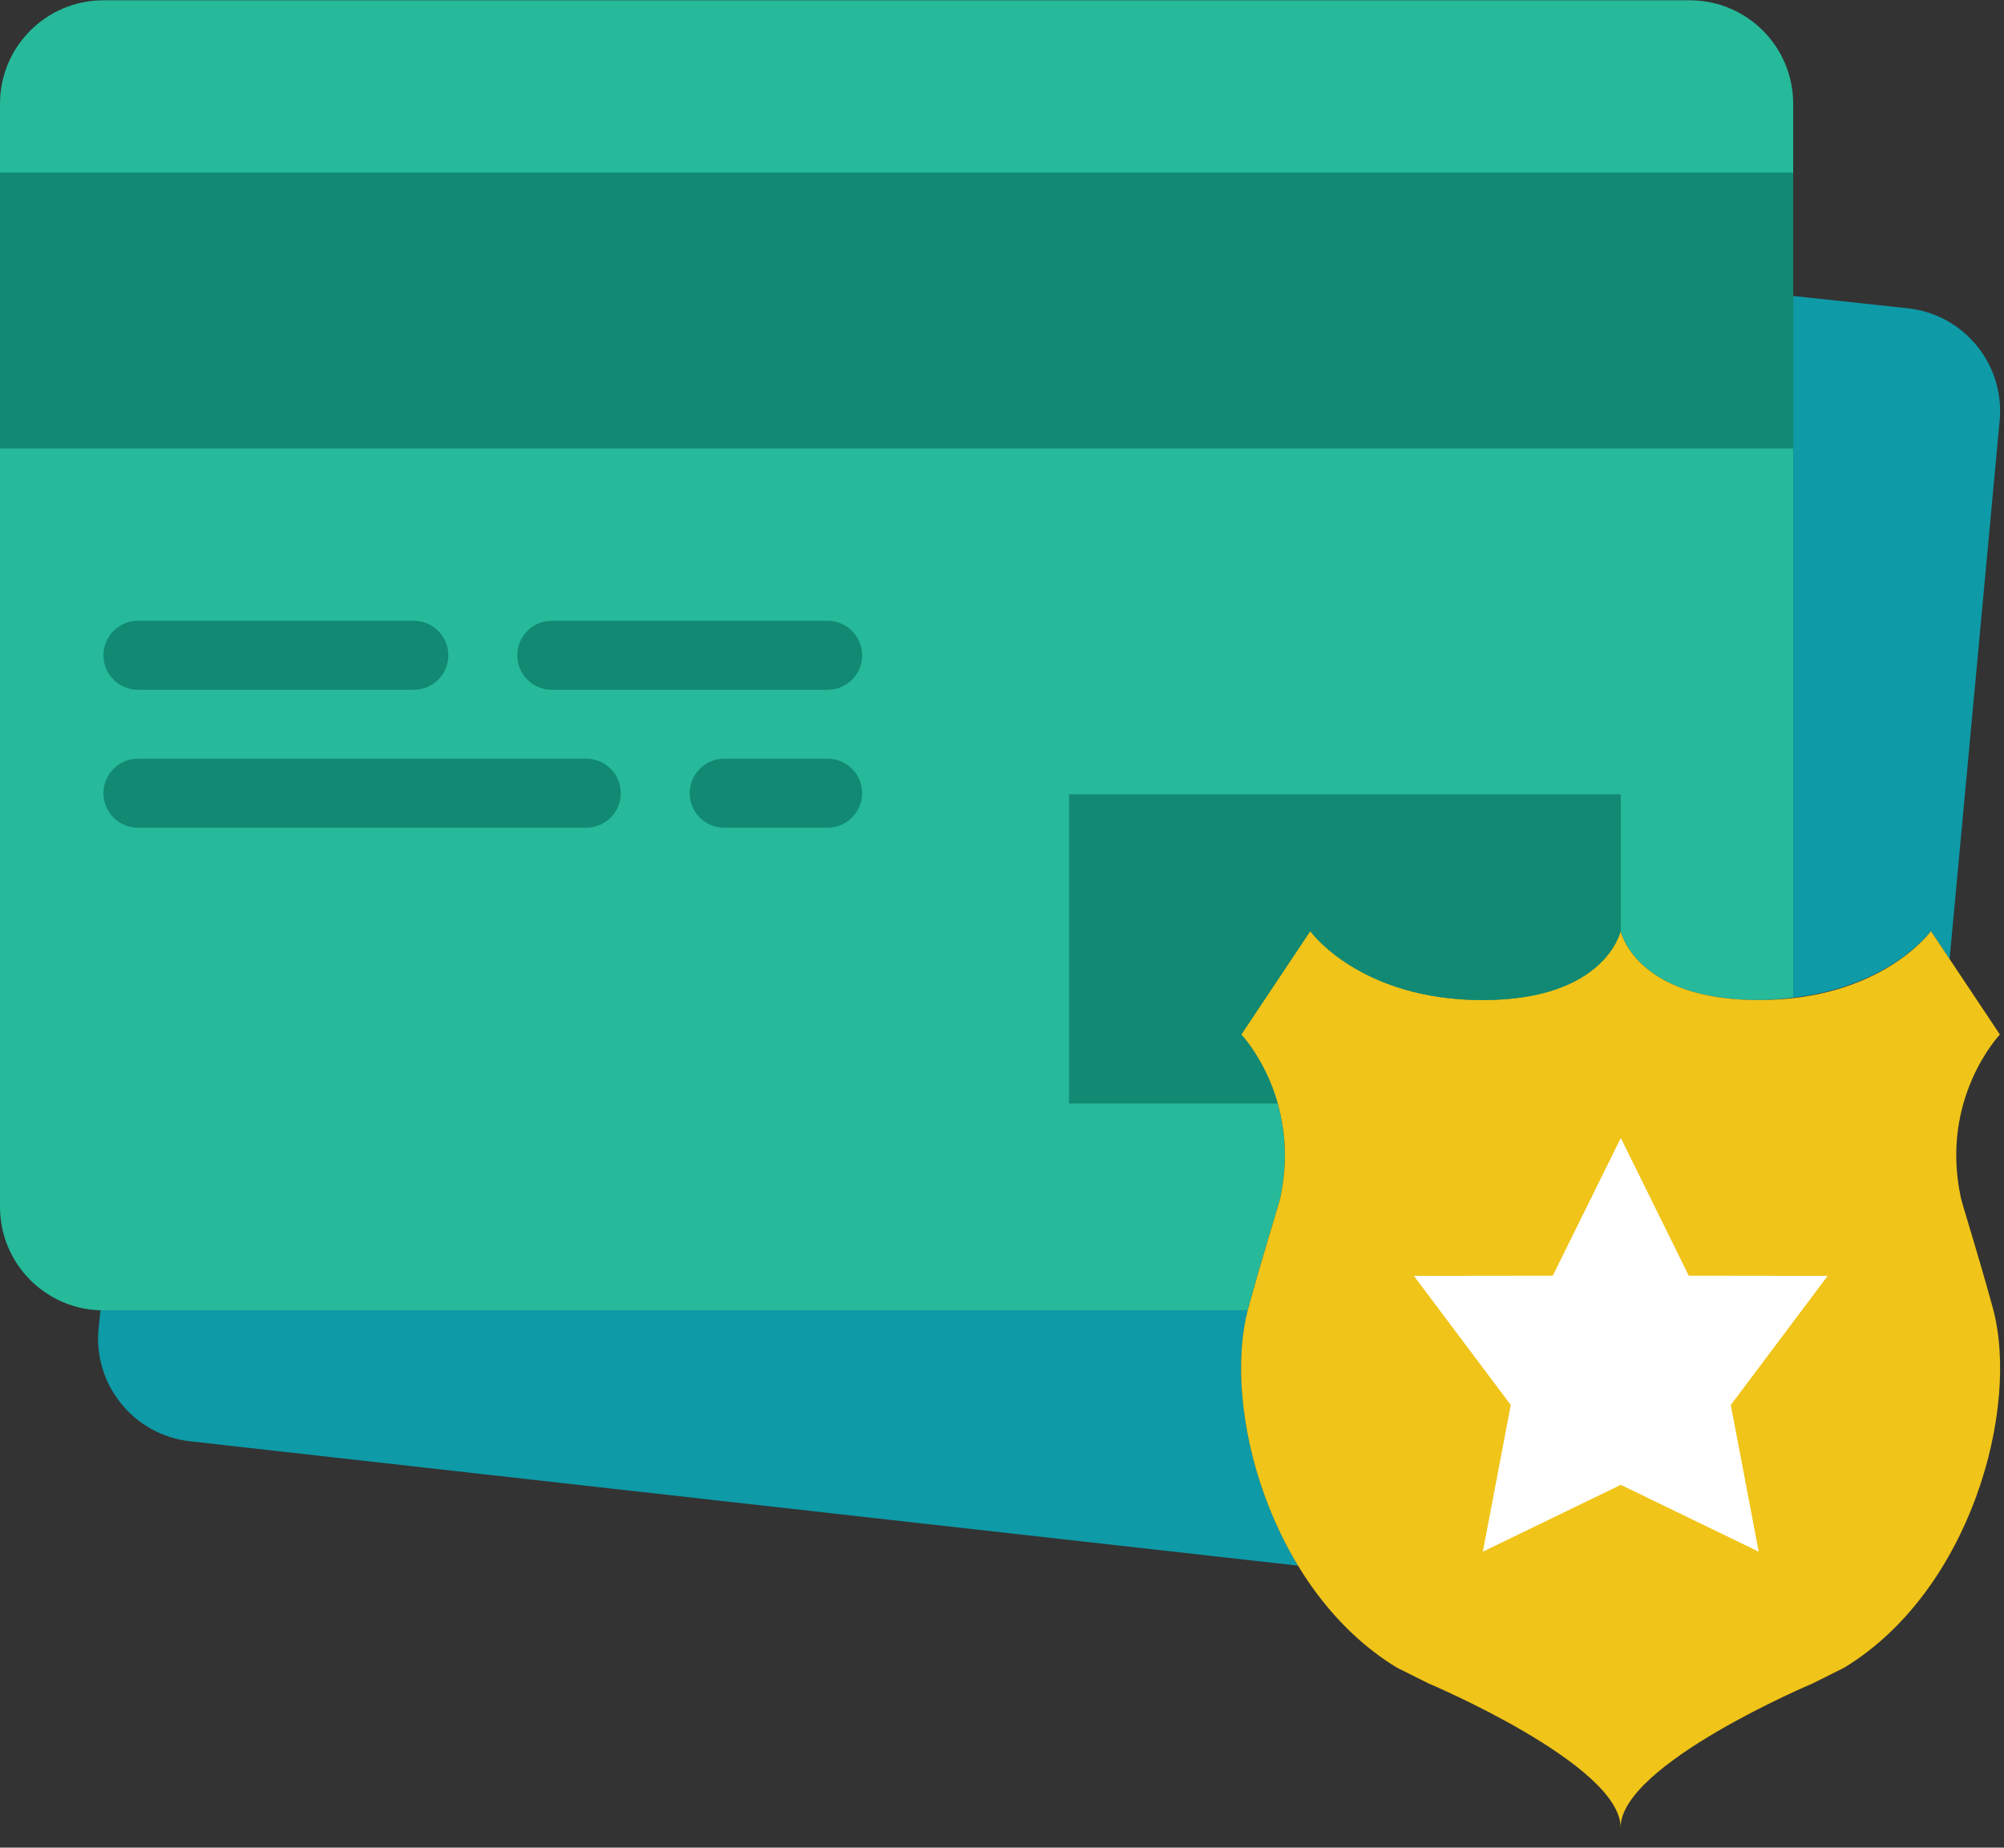 <?xml version="1.0" encoding="UTF-8"?>
<svg width="90px" height="83px" viewBox="0 0 90 83" version="1.1" xmlns="http://www.w3.org/2000/svg" xmlns:xlink="http://www.w3.org/1999/xlink">
    <rect x="0" y="0" width="90" height="83" fill="#333333" stroke="none"/>
    <title>271132</title>
    <g id="Page-1" stroke="none" stroke-width="1" fill="none" fill-rule="evenodd">
        <g id="my-design" transform="translate(-783, -620)" fill-rule="nonzero">
            <g id="Cards" transform="translate(165, 508)">
                <g id="card-3" transform="translate(560, 92)">
                    <g id="271132" transform="translate(58, 20)">
                        <g id="Group" transform="translate(4.386, 13.158)" fill="#0E9AA7">
                            <path d="M82.333,28.669 L83.171,29.925 L85.412,5.806 C85.686,3.255 83.842,0.965 81.289,0.69 L76.148,0.138 L76.148,31.658 C80.521,31.152 82.333,28.669 82.333,28.669" id="Shape"></path>
                            <path d="M51.655,45.705 L0.262,45.705 C0.215,45.705 0.174,45.692 0.129,45.691 L0.045,46.473 C-0.229,49.025 1.617,51.316 4.168,51.59 L53.916,57.175 C51.627,53.407 50.87,48.753 51.655,45.705" id="Shape"></path>
                        </g>
                        <path d="M56.066,58.747 C56.726,56.339 57.429,54.123 57.494,53.819 C58.471,49.33 55.745,46.474 55.745,46.474 L58.843,41.828 C58.843,41.828 61.059,44.925 66.586,44.925 C72.114,44.925 72.781,41.828 72.781,41.828 C72.781,41.828 73.449,44.925 78.976,44.925 C79.536,44.925 80.04,44.874 80.532,44.817 L80.532,4.659 C80.532,2.093 78.452,0.013 75.886,0.013 L4.646,0.013 C2.081,0.013 0,2.093 0,4.659 L0,54.217 C0,56.784 2.081,58.864 4.646,58.864 L56.041,58.864 C56.051,58.826 56.057,58.784 56.066,58.747" id="Shape" fill="#26B99A"></path>
                        <path d="M72.781,41.827 C72.781,41.827 73.448,44.925 78.976,44.925 C84.503,44.925 86.719,41.827 86.719,41.827 L89.816,46.473 C89.816,46.473 87.091,49.331 88.066,53.82 C88.133,54.122 88.836,56.339 89.496,58.747 C90.729,63.255 88.502,71.462 82.83,74.911 C82.796,74.932 82.758,74.948 82.722,74.966 L81.409,75.622 C81.409,75.622 72.781,79.263 72.781,82.094 C72.781,79.263 64.153,75.622 64.153,75.622 L62.84,74.966 C62.804,74.948 62.765,74.932 62.731,74.911 C57.06,71.462 54.833,63.255 56.066,58.747 C56.726,56.339 57.429,54.122 57.495,53.82 C58.471,49.331 55.745,46.473 55.745,46.473 L58.843,41.827 C58.843,41.827 61.059,44.925 66.586,44.925 C72.114,44.925 72.781,41.827 72.781,41.827" id="Shape" fill="#F0C419"></path>
                        <g id="Group" transform="translate(0, 7.719)" fill="#128972">
                            <polygon id="Shape" points="0.001 12.426 80.533 12.426 80.533 0.036 0.001 0.036"></polygon>
                            <path d="M18.585,23.267 L6.196,23.267 C5.339,23.267 4.647,22.573 4.647,21.718 C4.647,20.863 5.339,20.169 6.196,20.169 L18.585,20.169 C19.442,20.169 20.134,20.863 20.134,21.718 C20.134,22.573 19.442,23.267 18.585,23.267" id="Shape"></path>
                            <path d="M37.169,23.267 L24.78,23.267 C23.923,23.267 23.231,22.573 23.231,21.718 C23.231,20.863 23.923,20.169 24.78,20.169 L37.169,20.169 C38.026,20.169 38.718,20.863 38.718,21.718 C38.718,22.573 38.026,23.267 37.169,23.267" id="Shape"></path>
                            <path d="M26.329,29.462 L6.196,29.462 C5.339,29.462 4.647,28.768 4.647,27.913 C4.647,27.058 5.339,26.364 6.196,26.364 L26.329,26.364 C27.185,26.364 27.878,27.058 27.878,27.913 C27.878,28.768 27.185,29.462 26.329,29.462" id="Shape"></path>
                            <path d="M37.169,29.462 L32.523,29.462 C31.667,29.462 30.975,28.768 30.975,27.913 C30.975,27.058 31.667,26.364 32.523,26.364 L37.169,26.364 C38.026,26.364 38.718,27.058 38.718,27.913 C38.718,28.768 38.026,29.462 37.169,29.462" id="Shape"></path>
                            <path d="M55.745,38.754 L58.842,34.108 C58.842,34.108 61.059,37.205 66.586,37.205 C72.113,37.205 72.781,34.108 72.781,34.108 C72.781,34.108 72.784,34.12 72.79,34.142 L72.79,27.966 L48.011,27.966 L48.011,41.851 L57.381,41.851 C56.823,39.891 55.745,38.754 55.745,38.754" id="Shape"></path>
                        </g>
                        <polygon id="Shape" fill="#FFFFFF" points="72.79 51.119 75.842 57.306 82.082 57.314 77.73 63.114 78.984 69.704 72.79 66.702 66.595 69.704 67.849 63.114 63.497 57.314 69.737 57.306"></polygon>
                    </g>
                </g>
            </g>
        </g>
    </g>
</svg>